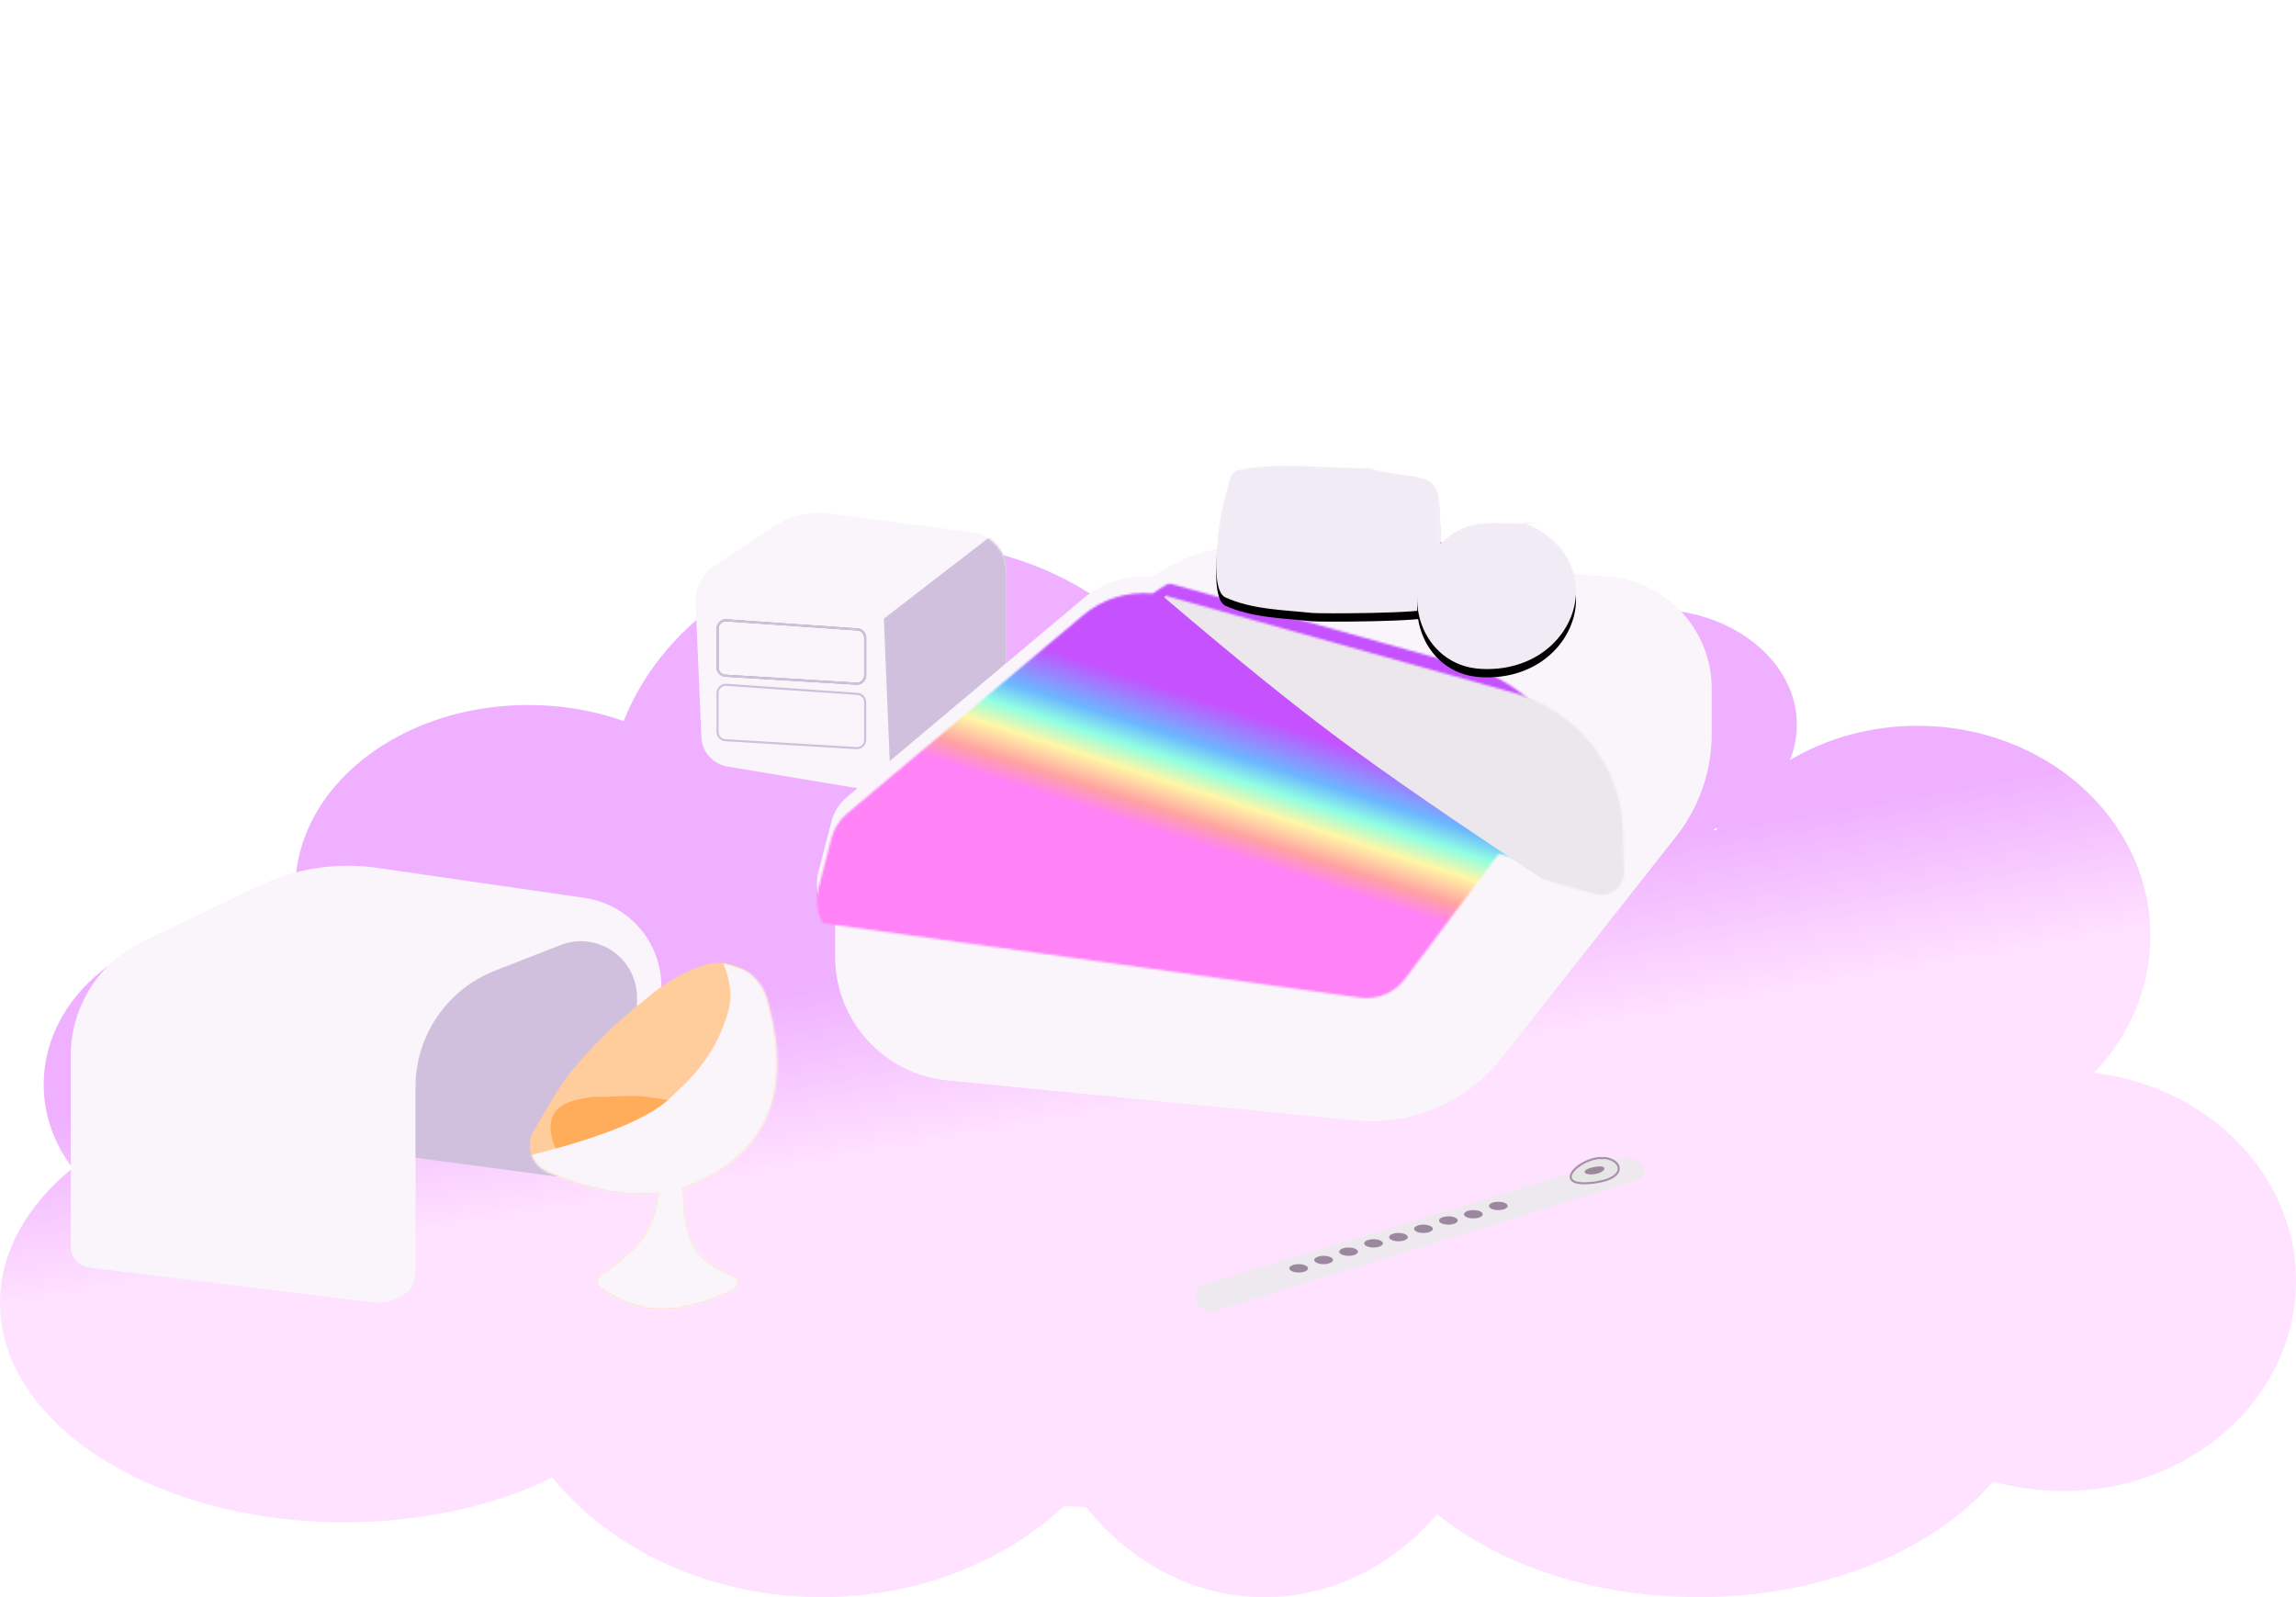<?xml version="1.0" encoding="UTF-8"?>
<svg width="1104px" height="768px" viewBox="0 0 1104 768" version="1.1" xmlns="http://www.w3.org/2000/svg" xmlns:xlink="http://www.w3.org/1999/xlink">
    <!-- Generator: Sketch 61.2 (89653) - https://sketch.com -->
    <title>Artboard</title>
    <desc>Created with Sketch.</desc>
    <defs>
        <linearGradient x1="50%" y1="54.503%" x2="44.52%" y2="40.096%" id="linearGradient-1">
            <stop stop-color="#FFE2FF" offset="0%"></stop>
            <stop stop-color="#EFB1FF" offset="100%"></stop>
        </linearGradient>
        <path d="M65.542,2.014 L133.491,11 C142.939,12.249 150,20.305 150,29.836 L150,96.445 C150,104.551 146.07,112.153 139.458,116.84 L115.929,133.519 C110.976,137.03 104.837,138.44 98.849,137.443 L15.766,123.605 C8.77,122.439 3.546,116.533 3.244,109.447 L0.481,44.645 C0.182,37.644 3.57,30.997 9.409,27.125 L37.507,8.491 C45.763,3.016 55.721,0.715 65.542,2.014 Z" id="path-2"></path>
        <path d="M202.803,1.994 C223.363,-2.071 244.716,1.389 265.673,1.086 L265.673,1.086 L270.896,2.633 C298.97,7.186 300.382,2.625 299.807,35.819 C299.796,36.451 299.797,37.092 299.809,37.741 C311.988,25.181 322.616,27.574 340.561,27.657 L341.148,27.659 L342.08,28.066 C354.562,33.709 361.61,42.458 364.132,51.872 L381.143,53.36 C409.004,55.795 430.381,79.123 430.381,107.091 L430.381,107.091 L430.381,129.073 C430.381,146.851 424.4,164.112 413.401,178.078 L413.401,178.078 L329.496,284.608 C312.619,306.037 285.986,317.389 258.84,314.727 L258.84,314.727 L62.947,295.516 C32.331,292.513 8.99,266.77 8.99,236.008 L8.99,236.008 L8.989,219.001 C2.038,213.529 -1.415,204.279 0.939,195.164 L0.939,195.164 L7.15,171.118 C8.346,166.484 10.959,162.338 14.624,159.259 L14.624,159.259 L128.318,63.741 C137.662,55.89 149.694,52.244 161.625,53.406 C170.881,46.804 181.389,42.286 192.423,40.083 C193.159,29.41 195.243,18.366 196.509,14.762 C198.081,10.285 198.146,2.915 202.803,1.994 Z M339.454,26.958 L347.235,27.562 C345.366,27.628 343.571,27.656 341.844,27.659 L341.148,27.659 L340.786,27.501 C340.348,27.316 339.904,27.135 339.454,26.958 Z" id="path-4"></path>
        <filter x="-7.5%" y="-13.8%" width="115.0%" height="127.5%" filterUnits="objectBoundingBox" id="filter-6">
            <feOffset dx="0" dy="8" in="SourceAlpha" result="shadowOffsetOuter1"></feOffset>
            <feGaussianBlur stdDeviation="3.5" in="shadowOffsetOuter1" result="shadowBlurOuter1"></feGaussianBlur>
            <feColorMatrix values="0 0 0 0 0.922   0 0 0 0 0.885   0 0 0 0 0.924  0 0 0 1 0" type="matrix" in="shadowBlurOuter1" result="shadowMatrixOuter1"></feColorMatrix>
            <feMerge>
                <feMergeNode in="shadowMatrixOuter1"></feMergeNode>
                <feMergeNode in="SourceGraphic"></feMergeNode>
            </feMerge>
        </filter>
        <path d="M133.936,15.441 L20.243,110.96 C16.578,114.039 13.965,118.184 12.768,122.819 L6.558,146.865 C3.381,159.164 10.777,171.709 23.076,174.886 C23.93,175.106 24.796,175.278 25.67,175.399 L288.337,211.801 C296.624,212.95 304.88,209.508 309.898,202.814 L354.997,142.651 L354.997,142.651 L379.939,149.63 C385.79,151.267 391.86,147.851 393.496,142.001 C393.796,140.929 393.932,139.819 393.898,138.706 L393.281,118.196 C392.827,103.104 387.368,88.592 377.764,76.942 C368.118,65.243 355.115,56.786 340.51,52.713 L174.971,6.549 C160.663,2.56 145.309,5.887 133.936,15.441 Z" id="path-7"></path>
        <linearGradient x1="57.808%" y1="62.039%" x2="70.256%" y2="40.456%" id="linearGradient-9">
            <stop stop-color="#FF82F7" offset="0%"></stop>
            <stop stop-color="#FFA2A2" offset="15.717%"></stop>
            <stop stop-color="#FFF6A6" offset="36.092%"></stop>
            <stop stop-color="#91FFE2" offset="52.594%"></stop>
            <stop stop-color="#6CB7FF" offset="68.572%"></stop>
            <stop stop-color="#C551FF" offset="100%"></stop>
        </linearGradient>
        <path d="M265.673,1.086 C244.716,1.389 223.363,-2.071 202.803,1.994 C198.146,2.915 198.081,10.285 196.509,14.762 C193.962,22.014 188.101,59.399 196.576,63.256 C209.42,69.102 224.213,69.245 238.245,70.752 C241.677,71.121 293.075,71.109 295.651,68.42 C303.231,60.508 299.617,46.772 299.807,35.819 C300.382,2.625 298.97,7.186 270.896,2.633 L265.673,1.086 Z" id="path-10"></path>
        <filter x="-11.5%" y="-12.0%" width="123.1%" height="135.2%" filterUnits="objectBoundingBox" id="filter-11">
            <feOffset dx="0" dy="4" in="SourceAlpha" result="shadowOffsetOuter1"></feOffset>
            <feGaussianBlur stdDeviation="3.5" in="shadowOffsetOuter1" result="shadowBlurOuter1"></feGaussianBlur>
            <feColorMatrix values="0 0 0 0 0.922   0 0 0 0 0.885   0 0 0 0 0.924  0 0 0 1 0" type="matrix" in="shadowBlurOuter1"></feColorMatrix>
        </filter>
        <path d="M347.235,27.562 C323.871,28.391 312.158,23.165 297.515,40.263 C279.41,61.402 290.865,95.961 319.241,97.625 C365.816,100.356 384.484,44.688 339.454,26.958" id="path-12"></path>
        <filter x="-16.4%" y="-12.0%" width="132.7%" height="135.3%" filterUnits="objectBoundingBox" id="filter-13">
            <feOffset dx="0" dy="4" in="SourceAlpha" result="shadowOffsetOuter1"></feOffset>
            <feGaussianBlur stdDeviation="3.5" in="shadowOffsetOuter1" result="shadowBlurOuter1"></feGaussianBlur>
            <feColorMatrix values="0 0 0 0 0.922   0 0 0 0 0.885   0 0 0 0 0.924  0 0 0 1 0" type="matrix" in="shadowBlurOuter1"></feColorMatrix>
        </filter>
        <path d="M114.597,16.631 C114.671,16.862 114.742,17.094 114.81,17.327 C125.267,53.416 119.119,79.997 96.366,97.068 C89.573,102.165 82.319,105.888 74.605,108.239 C75.002,121.189 76.705,130.446 79.715,136.009 C82.836,141.778 88.898,146.416 97.901,149.923 L98.48,150.145 C100.546,150.928 101.586,153.237 100.803,155.303 C100.434,156.279 99.697,157.072 98.751,157.512 C85.685,163.594 74.339,166.635 64.712,166.635 C54.788,166.635 44.934,163.404 35.15,156.941 L34.539,156.532 C32.708,155.297 32.225,152.811 33.46,150.979 C33.752,150.547 34.125,150.176 34.559,149.887 C45.844,142.373 53.229,135.58 56.712,129.509 C59.115,125.321 61.042,119.069 62.493,110.756 C46.747,112.595 29.294,109.346 10.136,101.011 L9.099,100.556 C2.03,97.423 -1.161,89.152 1.972,82.084 C2.153,81.676 2.354,81.276 2.573,80.887 C10.694,66.465 16.78,56.835 20.832,51.999 C37.694,31.875 45.487,26.706 56.712,17.188 C65.465,9.766 74.433,4.51 83.617,1.42 L84.383,1.168 C96.996,-2.905 110.523,4.018 114.597,16.631 Z" id="path-14"></path>
        <filter x="-9.7%" y="-27.6%" width="119.4%" height="155.1%" filterUnits="objectBoundingBox" id="filter-16">
            <feOffset dx="0" dy="3" in="SourceAlpha" result="shadowOffsetOuter1"></feOffset>
            <feGaussianBlur stdDeviation="4" in="shadowOffsetOuter1" result="shadowBlurOuter1"></feGaussianBlur>
            <feColorMatrix values="0 0 0 0 0   0 0 0 0 0   0 0 0 0 0  0 0 0 0.23 0" type="matrix" in="shadowBlurOuter1" result="shadowMatrixOuter1"></feColorMatrix>
            <feMerge>
                <feMergeNode in="shadowMatrixOuter1"></feMergeNode>
                <feMergeNode in="SourceGraphic"></feMergeNode>
            </feMerge>
        </filter>
    </defs>
    <g id="Artboard" stroke="none" stroke-width="1" fill="none" fill-rule="evenodd">
        <path d="M649.5,251 C694.418,251 731.608,279.284 738.022,316.152 C750.634,302.131 771.232,293 794.5,293 C832.884,293 864,317.848 864,348.5 C864,354.418 862.84,360.119 860.692,365.467 C878.303,355.054 899.367,349 922,349 C983.856,349 1034,394.219 1034,450 C1034,475.176 1023.785,498.201 1006.889,515.888 C1061.707,522.451 1104,564.772 1104,616 C1104,671.781 1053.856,717 992,717 C980.315,717 969.048,715.386 958.458,712.392 C929.521,745.709 876.773,768 816.5,768 C766.293,768 721.308,752.533 690.957,728.11 C669.898,752.723 640.511,768 608,768 C573.982,768 543.385,751.274 522.167,724.63 C518.628,724.525 515.103,724.392 511.592,724.236 C482.865,751.108 441.27,768 395,768 C341.295,768 293.887,745.242 265.579,710.53 C237.789,724.003 203.109,732 165.5,732 C74.097,732 0,684.766 0,626.5 C0,602.078 13.018,579.594 34.871,561.714 C26.077,550.031 21,536.253 21,521.5 C21,479.25 62.638,445 114,445 C125.054,445 135.658,446.586 145.493,449.497 C143.211,442.467 142,435.095 142,427.5 C142,378.623 192.144,339 254,339 C270.349,339 285.879,341.768 299.882,346.743 C319.565,296.855 373.969,261 438,261 C489.364,261 534.533,284.072 560.557,318.952 C565.524,280.726 603.45,251 649.5,251 Z M825.968,397.996 L825.479,398.195 C824.952,398.405 824.421,398.61 823.887,398.809 C824.278,399.006 824.661,399.209 825.043,399.412 C825.344,398.939 825.654,398.466 825.968,397.996 Z" id="bedroom-clo;ud" fill="url(#linearGradient-1)"></path>
        <ellipse id="rug" cx="606.5" cy="546" rx="232.5" ry="107"></ellipse>
        <g id="Nightstand" transform="translate(334, 245)">
            <g id="Path-22">
                <mask id="mask-3" fill="white">
                    <use xlink:href="#path-2"></use>
                </mask>
                <use id="Mask" fill="#FAF5FB" xlink:href="#path-2"></use>
                <polygon fill="#D0C0DD" mask="url(#mask-3)" points="94 125.442 91 52.5 159 1.42108547e-14 159 65.5"></polygon>
                <path d="M11.029,57.287 L11.029,75.935 C11.029,78.051 12.676,79.8 14.787,79.928 L77.773,83.743 C79.978,83.877 81.873,82.197 82.007,79.992 C82.012,79.912 82.014,79.831 82.014,79.75 L82.014,61.652 C82.014,59.55 80.388,57.807 78.291,57.662 L15.306,53.296 C13.102,53.144 11.191,54.806 11.039,57.01 C11.032,57.102 11.029,57.195 11.029,57.287 Z" id="Path-21" stroke="#979797" mask="url(#mask-3)"></path>
                <path d="M11.029,57.287 L11.029,75.935 C11.029,78.051 12.676,79.8 14.787,79.928 L77.773,83.743 C79.978,83.877 81.873,82.197 82.007,79.992 C82.012,79.912 82.014,79.831 82.014,79.75 L82.014,61.652 C82.014,59.55 80.388,57.807 78.291,57.662 L15.306,53.296 C13.102,53.144 11.191,54.806 11.039,57.01 C11.032,57.102 11.029,57.195 11.029,57.287 Z" id="Path-21" stroke="#D0C0DD" mask="url(#mask-3)"></path>
                <path d="M11.029,88.287 L11.029,106.935 C11.029,109.051 12.676,110.8 14.787,110.928 L77.773,114.743 C79.978,114.877 81.873,113.197 82.007,110.992 C82.012,110.912 82.014,110.831 82.014,110.75 L82.014,92.652 C82.014,90.55 80.388,88.807 78.291,88.662 L15.306,84.296 C13.102,84.144 11.191,85.806 11.039,88.01 C11.032,88.102 11.029,88.195 11.029,88.287 Z" id="Path-21" stroke="#D0C0DD" mask="url(#mask-3)"></path>
            </g>
        </g>
        <g id="bed" transform="translate(387, 224)">
            <g id="bed-2-+-Rectangle-+-pillow-+-pillow-Mask" transform="translate(5.619, 0)">
                <mask id="mask-5" fill="white">
                    <use xlink:href="#path-4"></use>
                </mask>
                <use id="Mask" fill="#FAF5FB" xlink:href="#path-4"></use>
                <path d="M156.506,57.381 L30.592,163.573 C16.894,175.126 8.99,192.132 8.99,210.051 L8.99,236.008 C8.99,266.77 32.331,292.513 62.947,295.516 L258.84,314.727 C285.986,317.389 312.619,306.037 329.496,284.608 L413.401,178.078 C424.4,164.112 430.381,146.851 430.381,129.073 L430.381,107.091 C430.381,79.123 409.004,55.795 381.143,53.36 L215.049,38.84 C193.845,36.986 172.777,43.658 156.506,57.381 Z" id="bed-2" fill="#FAF5FB" mask="url(#mask-5)"></path>
                <g id="Rectangle" filter="url(#filter-6)" mask="url(#mask-5)">
                    <g transform="translate(-5.619, 48.299)">
                        <mask id="mask-8" fill="white">
                            <use xlink:href="#path-7"></use>
                        </mask>
                        <g id="Mask" stroke="none" fill="none"></g>
                        <rect id="Rectangle" stroke="#979797" stroke-width="1" fill="url(#linearGradient-9)" fill-rule="evenodd" mask="url(#mask-8)" x="-21.351" y="-12.356" width="441.619" height="245.989"></rect>
                        <path d="M172.81,6.953 C205.822,35.168 233.753,57.784 256.601,74.802 C279.45,91.821 312.248,114.437 354.997,142.651 L411.278,171.856 L414.078,59.982 L177.637,0.174 L172.81,6.953 Z" id="Path-2" stroke="none" fill="#ECE6ED" fill-rule="evenodd" mask="url(#mask-8)"></path>
                    </g>
                </g>
                <g id="pillow" mask="url(#mask-5)">
                    <use fill="black" fill-opacity="1" filter="url(#filter-11)" xlink:href="#path-10"></use>
                    <use fill="#F1EBF5" fill-rule="evenodd" xlink:href="#path-10"></use>
                </g>
                <g id="pillow" mask="url(#mask-5)">
                    <use fill="black" fill-opacity="1" filter="url(#filter-13)" xlink:href="#path-12"></use>
                    <use fill="#F1EBF5" fill-rule="evenodd" xlink:href="#path-12"></use>
                </g>
            </g>
        </g>
        <g id="desk" transform="translate(34, 413)">
            <path d="M268.196,157.41 L142,140.526 L142,140.526 L142,23 L253.889,34.608 C268.158,36.088 279,48.113 279,62.458 L279,147.355 C279,150.2 277.847,152.923 275.804,154.903 C273.785,156.859 270.982,157.783 268.196,157.41 Z" id="Path-8" fill="#D0C0DD"></path>
            <path d="M90.065,13.141 L34.649,39.684 C13.474,49.826 2.55464701e-14,71.221 0,94.699 L0,186.606 C7.72425798e-15,191.659 3.77,195.919 8.785,196.532 L145.878,213.307 C149.571,213.759 153.316,213.117 156.647,211.46 L158.668,210.455 C163.035,208.283 165.796,203.826 165.796,198.949 L165.796,109.684 C165.796,84.993 180.921,62.823 203.91,53.817 L235.448,41.463 C249.332,36.024 264.997,42.87 270.436,56.754 C271.665,59.892 272.296,63.232 272.296,66.603 L272.296,158.991 L272.296,158.991 L274.678,157.398 C280.503,153.5 284,146.953 284,139.944 L284,61.346 C284,39.98 268.312,21.855 247.167,18.79 L147.605,4.363 C127.979,1.519 107.95,4.574 90.065,13.141 Z" id="Path-7" fill="#FAF5FB"></path>
        </g>
        <g id="Path-29" transform="translate(254, 463)">
            <mask id="mask-15" fill="white">
                <use xlink:href="#path-14"></use>
            </mask>
            <use id="Mask" fill="#FFCC9C" xlink:href="#path-14"></use>
            <path d="M79.1,68.194 C86.966,69.707 93.782,84.956 86.573,90.024 C72.026,100.253 61.922,104.058 42.681,101.007 C33.48,99.548 24.578,96.115 16.238,91.966 C13.926,90.816 12.466,88.122 11.778,85.634 C7.323,69.533 18.306,66.023 31.085,64.485 C53.053,64.485 47.018,62.024 79.1,68.194 Z" id="Path-30" fill="#FFAC5B" mask="url(#mask-15)"></path>
            <path d="M124.768,10 L129.123,183.696 L29.712,194.325 L1.768,121 L-6,94.22 C33.3,84.961 58.223,75.058 68.768,64.51 C75.041,58.236 89.851,46.66 96.338,22.708 C98.095,16.221 97.234,8.652 93.757,-1.42108547e-14 L124.768,10 Z" fill="#FAF5FB" mask="url(#mask-15)"></path>
        </g>
        <g id="Flute" filter="url(#filter-16)" transform="translate(572, 552)">
            <path d="M206.981,1.962 L6.7,62.692 C3.553,63.646 1.775,66.972 2.729,70.12 C2.822,70.426 2.939,70.724 3.08,71.011 C4.853,74.631 8.998,76.421 12.849,75.229 L215.492,12.512 C217.909,11.764 219.261,9.199 218.514,6.782 C218.342,6.227 218.065,5.709 217.7,5.257 C215.131,2.079 210.891,0.776 206.981,1.962 Z" id="Path-28" fill="#EEE9EF"></path>
            <path d="M196.396,1.878 C184.373,3.565 174.117,17.088 196.396,13.373 C209.869,11.126 208.193,3.218 200.119,1.878 L196.396,1.878 Z" id="Path-40" stroke="#A592A8" fill="#E6E6E6"></path>
            <path d="M194.706,6.16 C187.5,7.484 189.291,10.348 194.706,9.588 C200.122,8.828 201.912,4.835 194.706,6.16 Z" id="Path-41" fill="#9B879E"></path>
            <path d="M52.45,52.892 C54.935,52.892 56.95,53.788 56.95,54.892 C56.95,55.997 54.935,56.892 52.45,56.892 C49.965,56.892 47.95,55.997 47.95,54.892 C47.95,53.788 49.965,52.892 52.45,52.892 Z M64.45,48.892 C66.935,48.892 68.95,49.788 68.95,50.892 C68.95,51.997 66.935,52.892 64.45,52.892 C61.965,52.892 59.95,51.997 59.95,50.892 C59.95,49.788 61.965,48.892 64.45,48.892 Z M76.45,44.892 C78.935,44.892 80.95,45.788 80.95,46.892 C80.95,47.997 78.935,48.892 76.45,48.892 C73.965,48.892 71.95,47.997 71.95,46.892 C71.95,45.788 73.965,44.892 76.45,44.892 Z M88.45,40.892 C90.935,40.892 92.95,41.788 92.95,42.892 C92.95,43.997 90.935,44.892 88.45,44.892 C85.965,44.892 83.95,43.997 83.95,42.892 C83.95,41.788 85.965,40.892 88.45,40.892 Z M100.45,37.892 C102.935,37.892 104.95,38.788 104.95,39.892 C104.95,40.997 102.935,41.892 100.45,41.892 C97.965,41.892 95.95,40.997 95.95,39.892 C95.95,38.788 97.965,37.892 100.45,37.892 Z M112.45,33.892 C114.935,33.892 116.95,34.788 116.95,35.892 C116.95,36.997 114.935,37.892 112.45,37.892 C109.965,37.892 107.95,36.997 107.95,35.892 C107.95,34.788 109.965,33.892 112.45,33.892 Z M124.45,29.892 C126.935,29.892 128.95,30.788 128.95,31.892 C128.95,32.997 126.935,33.892 124.45,33.892 C121.965,33.892 119.95,32.997 119.95,31.892 C119.95,30.788 121.965,29.892 124.45,29.892 Z M136.45,26.892 C138.935,26.892 140.95,27.788 140.95,28.892 C140.95,29.997 138.935,30.892 136.45,30.892 C133.965,30.892 131.95,29.997 131.95,28.892 C131.95,27.788 133.965,26.892 136.45,26.892 Z M148.45,22.892 C150.935,22.892 152.95,23.788 152.95,24.892 C152.95,25.997 150.935,26.892 148.45,26.892 C145.965,26.892 143.95,25.997 143.95,24.892 C143.95,23.788 145.965,22.892 148.45,22.892 Z" id="Combined-Shape" fill="#9B879E"></path>
        </g>
    </g>
</svg>